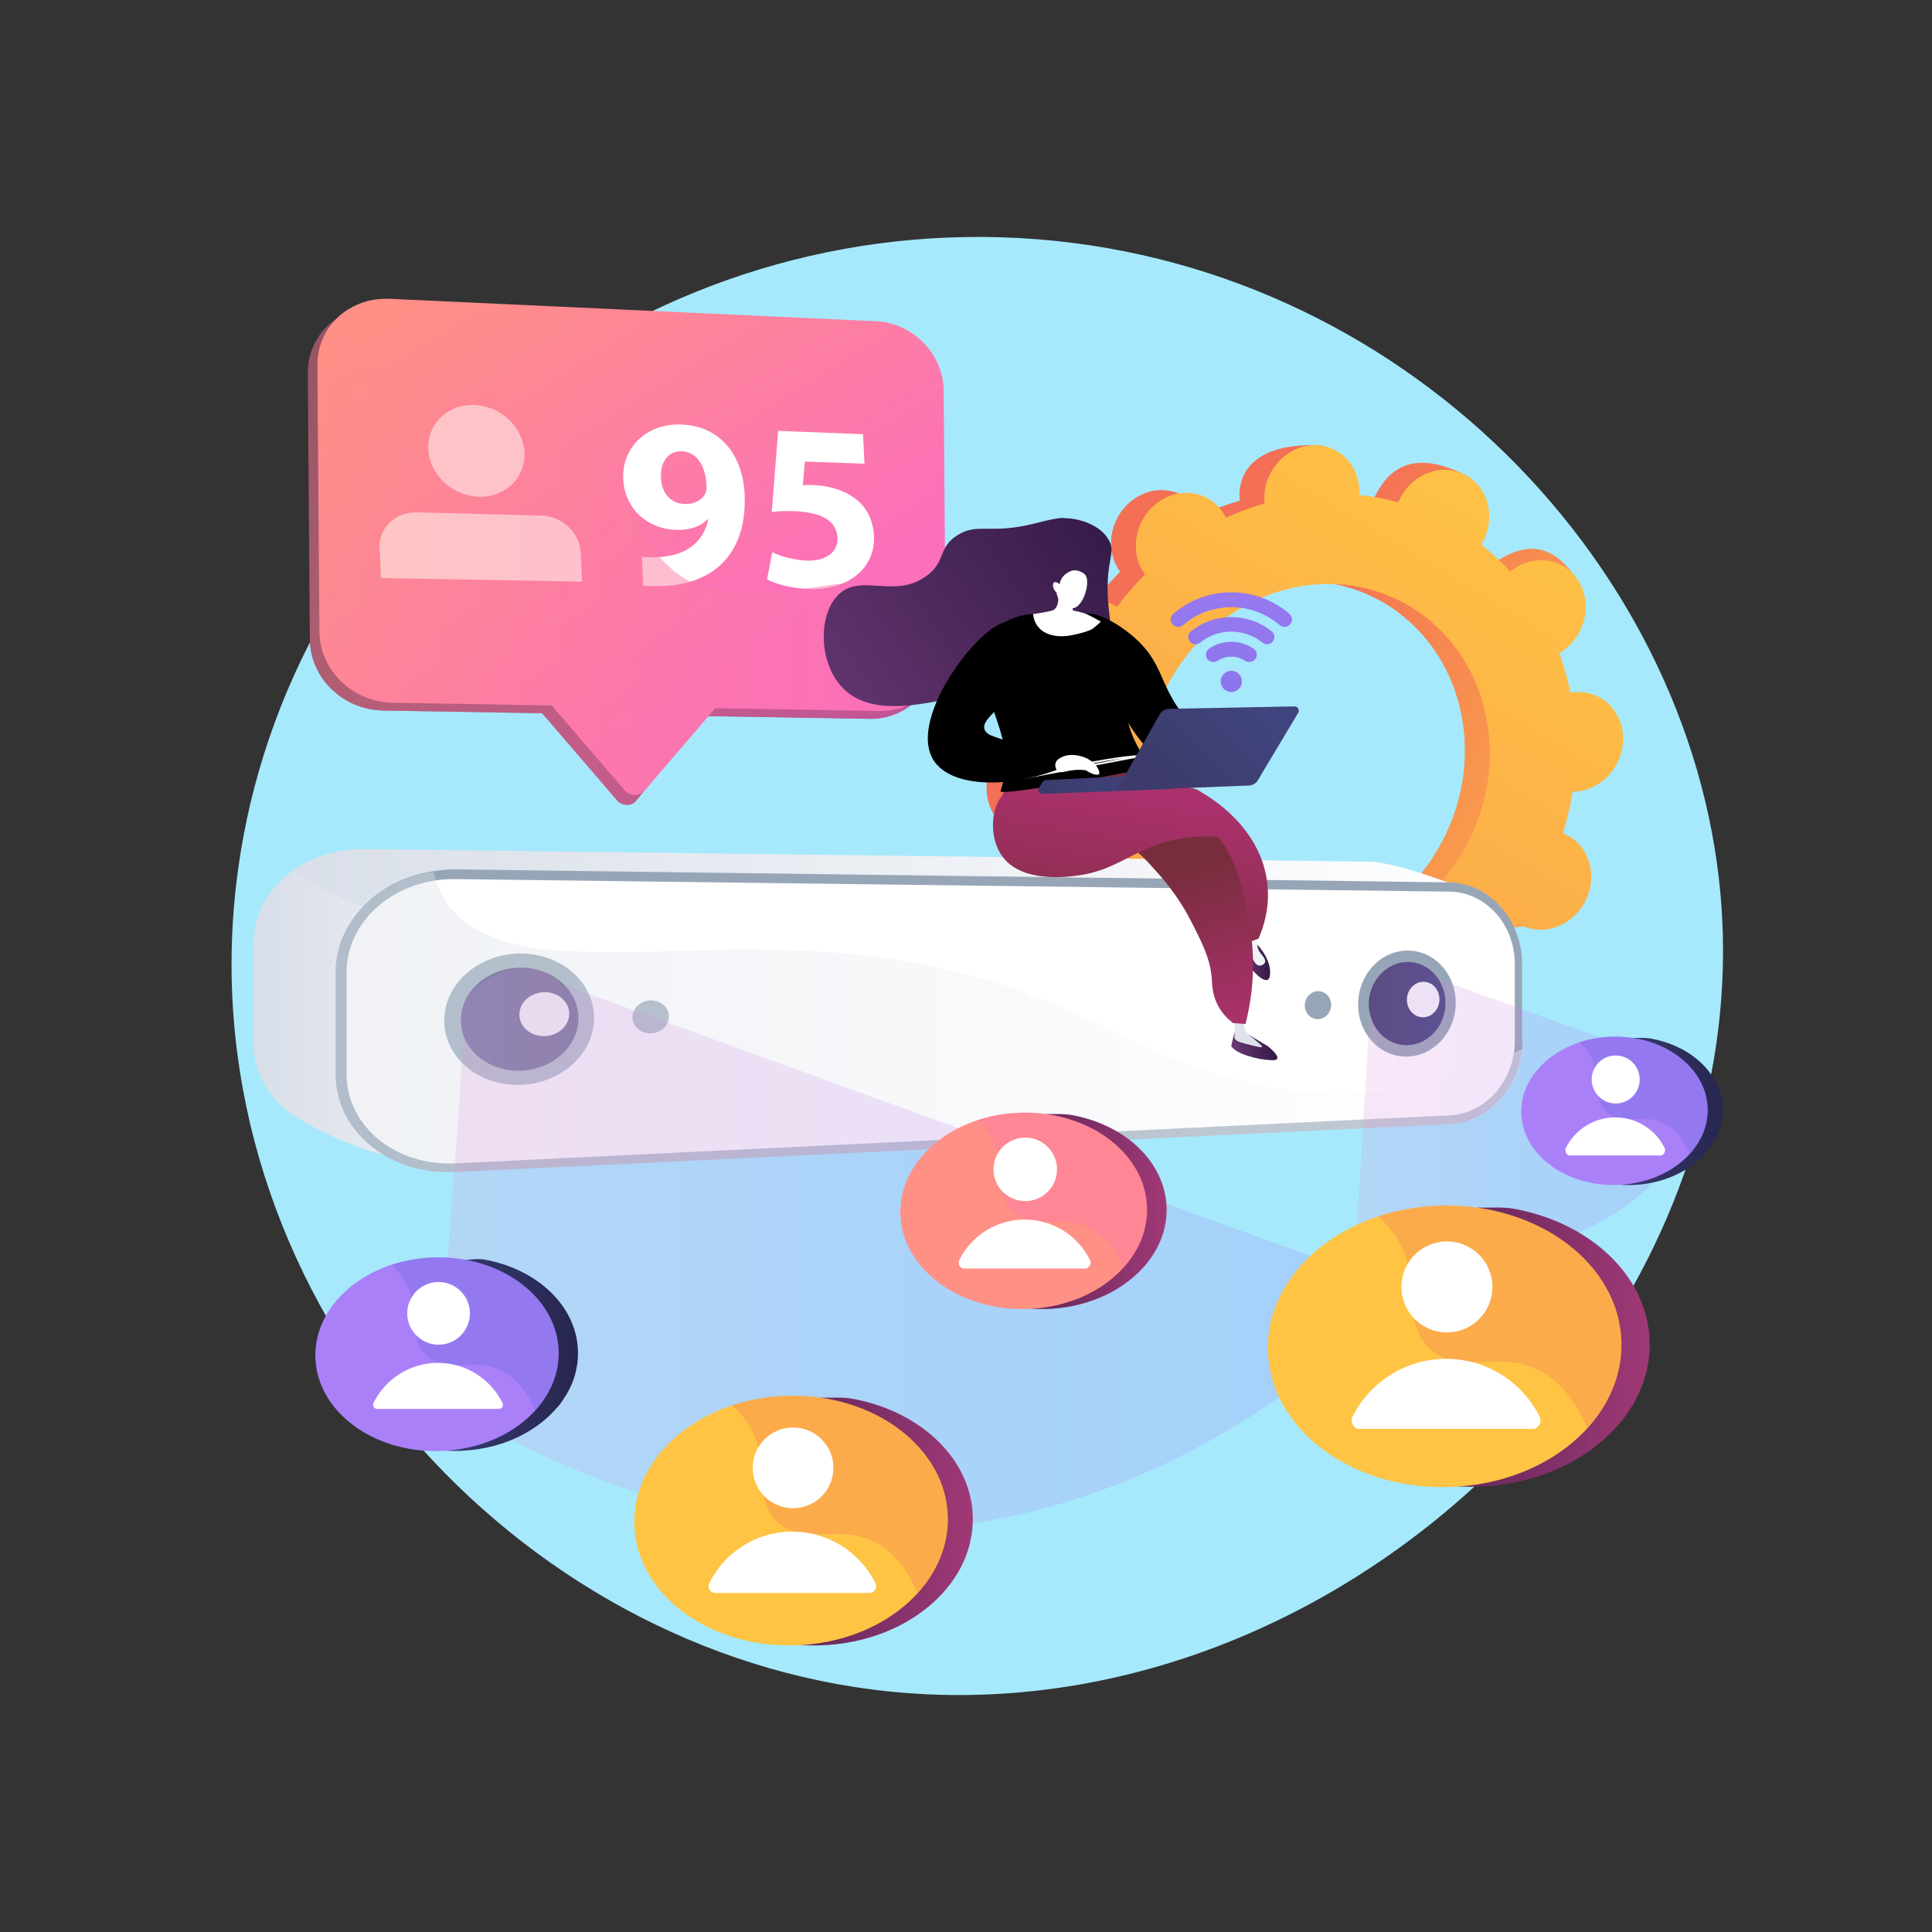 <?xml version="1.0" encoding="utf-8"?>
<!-- Generator: Adobe Illustrator 25.2.1, SVG Export Plug-In . SVG Version: 6.00 Build 0)  -->
<svg version="1.1" id="Camada_1" xmlns="http://www.w3.org/2000/svg" xmlns:xlink="http://www.w3.org/1999/xlink" x="0px" y="0px"
	 viewBox="0 0 3710 3710" style="enable-background:new 0 0 3710 3710;" xml:space="preserve">
<rect x="0" y="0" width="3710" height="3710" fill="#333333" stroke="none"/>
<style type="text/css">
	.st0{fill:#A6E9FC;}
	.st1{fill:url(#SVGID_1_);}
	.st2{fill:url(#SVGID_2_);}
	.st3{fill:url(#SVGID_3_);}
	.st4{fill:url(#SVGID_4_);}
	.st5{opacity:0.5;fill:url(#SVGID_5_);enable-background:new    ;}
	.st6{fill:#97A6B7;}
	.st7{fill:#FFFFFF;}
	.st8{fill:url(#SVGID_6_);}
	.st9{fill:#F4F7FA;}
	.st10{fill:url(#SVGID_7_);}
	.st11{opacity:0.4;fill:url(#SVGID_8_);enable-background:new    ;}
	.st12{opacity:0.2;fill:url(#SVGID_9_);enable-background:new    ;}
	.st13{fill:url(#SVGID_10_);}
	.st14{fill:url(#SVGID_11_);}
	.st15{opacity:0.3;}
	.st16{fill:url(#SVGID_12_);}
	.st17{fill:url(#SVGID_13_);}
	.st18{fill:url(#SVGID_14_);}
	.st19{fill:url(#SVGID_15_);}
	.st20{opacity:0.2;fill:url(#SVGID_16_);enable-background:new    ;}
	.st21{fill:url(#SVGID_17_);}
	.st22{fill:url(#SVGID_18_);}
	.st23{fill:url(#SVGID_19_);}
	.st24{fill:url(#SVGID_20_);}
	.st25{fill:url(#SVGID_21_);}
	.st26{fill:url(#SVGID_22_);}
	.st27{fill:url(#SVGID_23_);}
	.st28{fill:url(#SVGID_24_);}
	.st29{fill:url(#SVGID_25_);}
	.st30{fill:url(#SVGID_26_);}
	.st31{fill:url(#SVGID_27_);}
	.st32{opacity:0.5;fill:url(#SVGID_28_);enable-background:new    ;}
	.st33{fill:url(#SVGID_29_);}
	.st34{fill:url(#SVGID_30_);}
	.st35{fill:url(#SVGID_31_);}
	.st36{fill:url(#SVGID_32_);}
	.st37{fill:url(#SVGID_33_);}
	.st38{fill:url(#SVGID_34_);}
	.st39{fill:url(#SVGID_35_);}
	.st40{opacity:0.3;fill:url(#SVGID_36_);enable-background:new    ;}
	.st41{fill:url(#SVGID_37_);}
	.st42{fill:url(#SVGID_38_);}
	.st43{fill:url(#SVGID_39_);}
	.st44{opacity:0.3;fill:url(#SVGID_40_);enable-background:new    ;}
	.st45{fill:url(#SVGID_41_);}
	.st46{fill:url(#SVGID_42_);}
	.st47{fill:url(#SVGID_43_);}
	.st48{fill:url(#SVGID_44_);}
</style>
<g id="Illustration">
	<g>
		<path class="st0" d="M1921.2,455.6C1188.1,433.9,553,968.8,457,1670.8c-104.9,767.5,472.5,1458,1183,1568.6
			c883.7,137.6,1740.8-658.3,1663.9-1521.7C3245.9,1067.3,2666.5,477.8,1921.2,455.6z"/>
		<g>
			
				<linearGradient id="SVGID_1_" gradientUnits="userSpaceOnUse" x1="3284.467" y1="1773.907" x2="2321.216" y2="2355.111" gradientTransform="matrix(1 0 0 -1 0 3710)">
				<stop  offset="0" style="stop-color:#FFC444"/>
				<stop  offset="0.996" style="stop-color:#F36F56"/>
			</linearGradient>
			<path class="st1" d="M2872.9,1770.9c44.2,22.4,99.7,1.8,123.9-46c24.3-47.8,8.2-104.8-36-127.2c-2.3-1.2-4.6-2.1-7-3.1
				c8.2-26.5,14.4-53.1,18.5-79.8c2.5,0,5.1,0,7.7-0.3c50.4-4.5,90.4-50.8,89.3-103.4c-1.1-52.6-42.8-91.7-93.2-87.2
				c-2.6,0.2-5.2,0.7-7.8,1.1c-5.3-26.1-12.5-51.6-21.6-76.2c2.3-1.4,4.6-2.8,6.9-4.3c43.1-30.2,56.9-89.8,30.8-133.2
				c-26.1-43.3-82.2-54-125.3-23.8c-2.2,1.5-4.3,3.2-6.3,4.9c-17-18.8-35.7-36.3-55.9-52.2c1.4-2.3,2.8-4.7,4.1-7.2
				c24.3-47.8,56-100.1,11.5-121.8c-103-50.3-147.2-7.2-171.5,40.6c-1.3,2.5-2.3,5-3.4,7.5c-24.8-6.9-49.9-11.7-75.1-14.3
				c0.2-2.7,0.3-5.3,0.2-8c-1.1-52.6,14.6-81.1-36-82.1c-110.3-2.1-147.5,45.7-146.5,98.4c0.1,2.8,0.3,5.4,0.6,8.1
				c-25.3,7.2-50.1,16.4-74.3,27.6c-1.1-2.3-2.3-4.7-3.7-6.9c-26.1-43.3-82.2-54-125.3-23.8s-56.9,89.8-30.8,133.2
				c1.3,2.2,2.8,4.3,4.3,6.3c-19.1,19.1-37,39.8-53.5,62.1c-2.1-1.3-4.3-2.7-6.6-3.8c-44.2-22.4-99.7-1.8-123.9,46
				c-24.3,47.8-8.2,104.8,36,127.2c2.3,1.2,4.6,2.1,7,3.1c-8.2,26.5-14.4,53.1-18.5,79.8c-2.5,0-5.1,0-7.7,0.3
				c-50.4,4.5-90.4,50.8-89.3,103.4s42.8,91.7,93.2,87.2c2.6-0.2,5.2-0.6,7.8-1.1c5.3,26.1,12.5,51.6,21.6,76.2
				c-2.3,1.4-4.6,2.8-6.9,4.3c-43.1,30.2-56.9,89.8-30.8,133.2c26.1,43.3,112.6,63.5,155.7,33.3c2.2-1.5-26-12.7-24-14.4
				c17,18.8,35.7,36.3,55.9,52.2c-1.4,2.3-2.8,4.7-4.1,7.2c-24.3,47.8-8.2,104.8,36,127.2c44.2,22.4,99.7,1.8,123.9-46
				c1.3-2.5,2.3-5,3.4-7.5c24.8,6.9,49.9,11.7,75.1,14.3c-0.2,2.7-0.3,5.3-0.2,8c1.1,52.6,42.8,91.7,93.2,87.2s90.4-50.8,89.3-103.4
				c-0.1-2.8-0.3-5.4-0.6-8.1c25.3-7.2,50.1-16.4,74.3-27.6c1.1,2.3,2.3,4.7,3.7,6.9c26.1,43.3,82.2,54,125.3,23.8
				s56.9-89.8,30.8-133.2c-1.3-2.2-2.8-4.3-4.3-6.3c19.1-19.1,37-39.8,53.5-62.1C2868.4,1768.4,2870.6,1769.7,2872.9,1770.9z
				 M2322.2,1777.8c-160.4-81.4-218.9-288.2-130.7-461.9s289.7-248.4,450-167c160.4,81.4,218.9,288.2,130.7,461.9
				C2684.1,1784.5,2482.6,1859.3,2322.2,1777.8z"/>
			
				<linearGradient id="SVGID_2_" gradientUnits="userSpaceOnUse" x1="3296.584" y1="1793.988" x2="2333.333" y2="2375.191" gradientTransform="matrix(1 0 0 -1 0 3710)">
				<stop  offset="0" style="stop-color:#FFC444"/>
				<stop  offset="0.996" style="stop-color:#F36F56"/>
			</linearGradient>
			<path class="st2" d="M2980.1,1514.5c50.4-4.5,90.4-50.8,89.3-103.4c-1.1-52.6-42.8-91.7-93.2-87.2c-2.6,0.2-5.2,0.7-7.8,1.1
				c-5.3-26.1-12.5-51.6-21.6-76.2c2.3-1.4,4.6-2.8,6.9-4.3c43.1-30.2,96.5-103.2,66-143.6c-57.7-76.7-117.5-43.5-160.6-13.3
				c-2.2,1.5-4.3,3.2-6.3,4.9c-17-18.8-35.7-36.3-55.9-52.2c1.4-2.3,2.8-4.7,4.1-7.2c13.2-26,14.4-54.7,5.7-79.1
				c-41.6,73.3-82.7,146.9-123.1,220.9c127.9,93.8,168.7,278.5,88.7,436c-67.8,133.5-202.5,208.4-334,199
				c-5.9,15.2-11.6,30.5-17.9,45.6c-17.1,40.9-36.4,81-55.8,121c12.2,2.3,24.4,4.1,36.7,5.4c-0.2,2.7-0.3,5.3-0.2,8
				c1.1,52.6,33,97.4,124.3,92.5c50.5-2.7,59.2-56.1,58.2-108.8c-0.1-2.7-0.3-5.4-0.6-8.1c25.3-7.2,50.1-16.4,74.3-27.6
				c1.1,2.3,2.3,4.7,3.7,6.9c26.1,43.3,116.7,61.8,159.8,31.5c43.1-30.2,22.4-97.6-3.7-140.9c-1.3-2.2-2.8-4.3-4.3-6.3
				c19.1-19.1,37-39.8,53.5-62.1c2.1,1.3,4.3,2.7,6.6,3.8c44.2,22.4,99.7,1.8,123.9-46c24.3-47.8,8.2-104.8-36-127.2
				c-2.3-1.2-4.6-2.1-7-3.1c8.2-26.5,14.4-53.1,18.5-79.8C2974.9,1514.8,2977.5,1514.7,2980.1,1514.5z"/>
			
				<linearGradient id="SVGID_3_" gradientUnits="userSpaceOnUse" x1="2901.178" y1="2864.045" x2="1285.259" y2="156.292" gradientTransform="matrix(1 0 0 -1 0 3710)">
				<stop  offset="0" style="stop-color:#FFC444"/>
				<stop  offset="0.996" style="stop-color:#F36F56"/>
			</linearGradient>
			<path class="st3" d="M2920.4,1776.3c44.2,22.4,99.7,1.8,123.9-46c24.3-47.8,8.2-104.8-36-127.2c-2.3-1.2-4.6-2.1-7-3.1
				c8.2-26.5,14.4-53.1,18.5-79.8c2.5,0,5.1,0,7.7-0.3c50.4-4.5,90.4-50.8,89.3-103.4c-1.1-52.6-42.8-91.7-93.2-87.2
				c-2.6,0.2-5.2,0.7-7.8,1.1c-5.3-26.1-12.5-51.6-21.6-76.2c2.3-1.4,4.6-2.8,6.9-4.3c43.1-30.2,56.9-89.8,30.8-133.2
				c-26.1-43.3-82.2-54-125.3-23.8c-2.2,1.5-4.3,3.2-6.3,4.9c-17-18.8-35.7-36.3-55.9-52.2c1.4-2.3,2.8-4.7,4.1-7.2
				c24.3-47.8,8.2-104.8-36-127.2s-99.7-1.8-123.9,46c-1.3,2.5-2.3,5-3.4,7.5c-24.8-6.9-49.9-11.7-75.1-14.3c0.2-2.7,0.3-5.3,0.2-8
				c-1.1-52.6-42.8-91.7-93.2-87.2s-90.4,50.8-89.3,103.4c0.1,2.8,0.3,5.4,0.6,8.1c-25.3,7.2-50.1,16.4-74.3,27.6
				c-1.1-2.3-2.3-4.7-3.7-6.9c-26.1-43.3-82.2-54-125.3-23.8s-56.9,89.8-30.8,133.2c1.3,2.2,2.8,4.3,4.3,6.3
				c-19.1,19.1-37,39.8-53.5,62.1c-2.1-1.3-4.3-2.7-6.6-3.8c-44.2-22.4-99.7-1.8-123.9,46c-24.3,47.8-8.2,104.8,36,127.2
				c2.3,1.2,4.6,2.1,7,3.1c-8.2,26.5-14.4,53.1-18.5,79.8c-2.5,0-5.1,0-7.7,0.3c-50.4,4.5-90.4,50.8-89.3,103.4s42.8,91.7,93.2,87.2
				c2.6-0.2,5.2-0.6,7.8-1.1c5.3,26.1,12.5,51.6,21.6,76.2c-2.3,1.4-4.6,2.8-6.9,4.3c-43.1,30.2-56.9,89.8-30.8,133.2
				c26.1,43.3,82.2,54,125.3,23.8c2.2-1.5,4.3-3.2,6.3-4.9c17,18.8,35.7,36.3,55.9,52.2c-1.4,2.3-2.8,4.7-4.1,7.2
				c-24.3,47.8-8.2,104.8,36,127.2c44.2,22.4,99.7,1.8,123.9-46c1.3-2.5,2.3-5,3.4-7.5c24.8,6.9,49.9,11.7,75.1,14.3
				c-0.2,2.7-0.3,5.3-0.2,8c1.1,52.6,42.8,91.7,93.2,87.2s90.4-50.8,89.3-103.4c-0.1-2.8-0.3-5.4-0.6-8.1
				c25.3-7.2,50.1-16.4,74.3-27.6c1.1,2.3,2.3,4.7,3.7,6.9c26.1,43.3,82.2,54,125.3,23.8s56.9-89.8,30.8-133.2
				c-1.3-2.2-2.8-4.3-4.3-6.3c19.1-19.1,37-39.8,53.5-62.1C2915.9,1773.8,2918.1,1775.1,2920.4,1776.3z M2369.8,1783.2
				c-160.4-81.4-218.9-288.2-130.7-461.9s289.7-248.4,450-167c160.4,81.4,218.9,288.2,130.7,461.9S2530.1,1864.7,2369.8,1783.2z"/>
		</g>
		<g>
			
				<linearGradient id="SVGID_4_" gradientUnits="userSpaceOnUse" x1="487" y1="1776.559" x2="2882.5" y2="1776.559" gradientTransform="matrix(1 0 0 -1 0 3710)">
				<stop  offset="0" style="stop-color:#D8DEE8"/>
				<stop  offset="1" style="stop-color:#FFFFFF"/>
			</linearGradient>
			<path class="st4" d="M2744.3,1735.6c7.4,17.7,14.1,37.3,14.1,57.9v147.2c0,75.8-58.2,140-128.4,143.3l-1753.3,84l-62.4,4
				c18.9,20.4,38.5,46.9,60.3,64.4h-3.8c-165.8,0-304.5-93-304.5-93c-48.1-31-79.3-81.6-79.3-138.7v-195c0-56,30-105.7,76.5-138.5
				c36.9-26,84.4-41.3,135.7-40.7l1928.3,24.1c4.2,0.1,9.5,0.3,12.9,0.8l0,0h-0.2c3.9,0,47.9,6.3,114,30
				c69.2,24.8,92,27.8,128.3,55.4C2811.5,1735.4,2769.8,1734.7,2744.3,1735.6z"/>
			
				<linearGradient id="SVGID_5_" gradientUnits="userSpaceOnUse" x1="487.1" y1="1756.2" x2="875.2" y2="1756.2" gradientTransform="matrix(1 0 0 -1 0 3710)">
				<stop  offset="0" style="stop-color:#D8DEE8"/>
				<stop  offset="1" style="stop-color:#FFFFFF"/>
			</linearGradient>
			<path class="st5" d="M813.6,2172c18.9,20.4,39.2,46.9,61.1,64.4h-3.8c-165.8,0-304.5-93-304.5-93c-48.1-31-79.3-81.6-79.3-138.7
				v-195c0-56,30-105.7,76.5-138.5c27.9,25.3,106.1,78.1,289.5,103.4c-26.2,52.2-1.4,248.5,22.1,393.9L813.6,2172z"/>
			<g>
				<path class="st6" d="M2922.9,1851.1v147.2c0,5.1,0.8,10.3,0.4,15.3c-7.1,77.8-66.7,141.4-139.6,144.9l-1909.9,92.1
					c-4.2,0.2-9.2,0.2-13.3,0.2c-120.7,0-216-82.7-216-188.6v-195c0-97.1,82-178.9,187.9-194.3c12-1.8,25.2-3.5,37.8-3.5h3.3
					l1908.9,25C2860.4,1695.5,2922.9,1766.2,2922.9,1851.1z"/>
				<path class="st7" d="M2908.9,1851.1c0-75.8-55.8-138-125.3-138.9l-1909.1-24.1c-114.9-1.5-209,78.7-209,179.2v195
					c0,100.4,93.9,177.2,208.8,171.7l1910-92.3c69.5-3.4,124.6-67.5,124.6-143.3V1851.1z"/>
				<g>
					<g>
						<path class="st6" d="M1284.5,1952.1c0,17.4-15.6,31.8-34.9,32.2c-19.4,0.4-35.1-13.4-35.1-31c0-17.5,15.8-31.9,35.1-32.2
							C1269,1920.9,1284.5,1934.8,1284.5,1952.1z"/>
						<g>
							<g>
								<path class="st6" d="M1140.8,1954.7c0,68.5-62.8,126.1-141.5,128.6c-80.1,2.6-146.2-52.7-146.2-123.5s66-128.4,146.2-128.7
									C1078,1830.8,1140.8,1886.2,1140.8,1954.7z"/>
								
									<linearGradient id="SVGID_6_" gradientUnits="userSpaceOnUse" x1="885" y1="1752.824" x2="1110.7" y2="1752.824" gradientTransform="matrix(1 0 0 -1 0 3710)">
									<stop  offset="0" style="stop-color:#40447E"/>
									<stop  offset="0.996" style="stop-color:#3C3B6B"/>
								</linearGradient>
								<path class="st8" d="M1110.7,1955.2c0,54-49.5,99.1-111.4,100.9c-62.8,1.8-114.3-41.6-114.3-96.9s51.5-100.6,114.3-101
									C1061.2,1857.8,1110.7,1901.3,1110.7,1955.2z"/>
							</g>
							<path class="st9" d="M1093.1,1946.7c0,23.2-21.2,42.4-47.6,43c-26.5,0.6-48.1-18-48.1-41.4s21.6-42.7,48.1-43
								C1071.9,1905,1093.1,1923.5,1093.1,1946.7z"/>
						</g>
					</g>
					<g>
						<path class="st6" d="M2505.6,1930.6c0,14.9,11.4,26.7,25.4,26.4c14-0.3,25.2-12.5,25.2-27.3s-11.3-26.6-25.2-26.4
							C2517,1903.5,2505.6,1915.7,2505.6,1930.6z"/>
						<g>
							<g>
								<path class="st6" d="M2608,1928.8c0,57,42.8,101.8,94.9,100.1c51.4-1.6,92.5-47.9,92.5-103.4s-41.1-100.3-92.5-100.1
									C2650.8,1825.5,2608,1871.8,2608,1928.8z"/>
								
									<linearGradient id="SVGID_7_" gradientUnits="userSpaceOnUse" x1="250.891" y1="1782.838" x2="397.891" y2="1782.838" gradientTransform="matrix(-1 0 0 -1 3026.591 3710)">
									<stop  offset="0" style="stop-color:#40447E"/>
									<stop  offset="0.996" style="stop-color:#3C3B6B"/>
								</linearGradient>
								<path class="st10" d="M2628.7,1928.4c0,44.6,33.4,79.7,74.3,78.6c40.4-1.2,72.7-37.5,72.7-81.1s-32.4-78.8-72.7-78.6
									C2662.1,1847.5,2628.7,1883.8,2628.7,1928.4z"/>
							</g>
							<path class="st9" d="M2701.7,1919.9c0,18.9,14.1,33.9,31.4,33.6c17.2-0.4,31.1-15.9,31.1-34.6s-13.9-33.8-31.1-33.6
								C2715.8,1885.5,2701.7,1901,2701.7,1919.9z"/>
						</g>
					</g>
				</g>
			</g>
			
				<linearGradient id="SVGID_8_" gradientUnits="userSpaceOnUse" x1="644.6" y1="1747.6" x2="2924.4" y2="1747.6" gradientTransform="matrix(1 0 0 -1 0 3710)">
				<stop  offset="0" style="stop-color:#D8DEE8"/>
				<stop  offset="1" style="stop-color:#FFFFFF"/>
			</linearGradient>
			<path class="st11" d="M2924.4,2013.7c-7.1,77.8-67.2,141.4-140.2,144.9l-1910.1,92.1c-4.2,0.2-9.3,0.2-13.4,0.2
				c-120.7,0-216.1-82.7-216.1-188.6v-195c0-97.1,82-178,187.9-193.4c1,5.4,2.8,10.9,4.5,16.5c17.6,58.8,74.2,124.6,235.9,135
				c301.3,19.3,629.9-70.3,1073.4,159c364.6,188.5,614.8,104.3,760,37.8C2912.5,2019.3,2918.6,2016.5,2924.4,2013.7z"/>
		</g>
		
			<linearGradient id="SVGID_9_" gradientUnits="userSpaceOnUse" x1="837.7" y1="1310.2" x2="2691.2" y2="1310.2" gradientTransform="matrix(1 0 0 -1 0 3710)">
			<stop  offset="3.597120e-03" style="stop-color:#E38DDD"/>
			<stop  offset="1" style="stop-color:#9571F6"/>
		</linearGradient>
		<path class="st12" d="M1077,1889.3l1614.2,586c0,0-732.7,887.9-1853.5,210.6c55.3-673.2,51.1-697.5,51.1-697.5
			s-27.3-71,56.9-113.6C1029.7,1832.2,1077,1889.3,1077,1889.3z"/>
		<g>
			<g>
				<g>
					
						<linearGradient id="SVGID_10_" gradientUnits="userSpaceOnUse" x1="1265.946" y1="788.659" x2="1868.026" y2="788.659" gradientTransform="matrix(1 0 0 -1 0 3710)">
						<stop  offset="0" style="stop-color:#311944"/>
						<stop  offset="1" style="stop-color:#A03976"/>
					</linearGradient>
					<path class="st13" d="M1817.6,3050.7c1.2-1.5,2.4-3,3.6-4.5c0.9-1.1,1.8-2.3,2.7-3.4c1.2-1.5,2.3-3.1,3.5-4.7
						c0.8-1.1,1.7-2.3,2.5-3.4c0.2-0.3,0.5-0.7,0.7-1c0.3-0.5,0.6-1,1-1.5c2.4-3.5,4.7-7.1,6.9-10.8c0.4-0.7,0.8-1.3,1.2-2
						c2.4-4,4.6-8.1,6.7-12.3c0.5-0.9,0.9-1.9,1.4-2.9c2.1-4.3,4-8.6,5.8-12.9c0.1-0.1,0.1-0.3,0.1-0.4c1.7-4.3,3.3-8.6,4.7-13
						c0.3-1,0.6-1.9,0.9-2.9c1.4-4.4,2.6-8.9,3.6-13.4c0.2-0.8,0.3-1.6,0.5-2.4c0.9-4.1,1.7-8.3,2.3-12.5c0.1-0.8,0.3-1.5,0.4-2.3
						c0.7-4.6,1.1-9.2,1.4-13.9c0.1-1,0.1-2.1,0.2-3.1c0.2-4.8,0.4-9.6,0.3-14.5c-0.9-37.2-12.4-72.2-32.1-103.2
						c-4.4-6.9-9.2-13.6-14.4-20c-20.7-25.9-47.6-48.3-78.9-66c-7.8-4.4-16-8.5-24.3-12.4c-25.1-11.4-52.5-20-81.5-25.3
						c-19.3-3.5-39.4-1.7-59.9-2c-5.1-0.1-10.3,3.9-15.5,3.9l0,0c-5,0-9.9-3.5-14.9-3.2c-1.6,0.1-3.3-1.6-4.9-1.5
						c-3.3,0.2-6.5-0.5-9.8-0.1c-2,0.2-3.9,0-5.8,0.2c-2.9,0.3-5.8,0.4-8.6,0.8c-2.1,0.3-4.1,0.5-6.2,0.8c-2.7,0.4-5.4,0.8-8,1.3
						c-2.1,0.4-4.2,0.8-6.3,1.2c-2.6,0.5-5.1,1-7.7,1.6c-2.1,0.5-4.2,0.9-6.3,1.5c-2.5,0.6-5,1.2-7.4,1.9c-2.1,0.5-4.2,1.1-6.2,1.7
						c-2.4,0.7-4.8,1.4-7.2,2.1c-2,0.6-4.1,1.2-6.1,1.9c-0.8,0.2-1.5,0.5-2.3,0.7c0,0,0,0,0.1,0C1341.7,2736,1263.6,2825,1266,2927
						c3.1,132.4,140.4,236.5,306.7,232.6c46-1.1,89.4-10.3,128.1-25.9c43.3-17.5,80.6-43,109-74l0,0c0.4-0.4,0.8-0.9,1.2-1.3
						c1.3-1.4,2.5-2.9,3.8-4.3C1815.7,3052.9,1816.6,3051.8,1817.6,3050.7z"/>
					<g>
						
							<linearGradient id="SVGID_11_" gradientUnits="userSpaceOnUse" x1="-25601.525" y1="-24895.119" x2="-26830.854" y2="-26299.467" gradientTransform="matrix(-1 0 0 1 5456.391 -5929.256)">
							<stop  offset="0" style="stop-color:#FFC444"/>
							<stop  offset="0.996" style="stop-color:#F36F56"/>
						</linearGradient>
						<path class="st14" d="M1218,2927c-3.1-132.4,129.2-242.8,295.4-246.7s303.6,100.2,306.7,232.6c1,43.6-12.7,84.9-37.5,120.8
							c-29.6,42.8-74.9,77.8-129.9,100c-38.7,15.6-82.1,24.9-128.1,25.9C1358.4,3163.5,1221.1,3059.3,1218,2927z"/>
						<g class="st15">
							
								<linearGradient id="SVGID_12_" gradientUnits="userSpaceOnUse" x1="-27817.258" y1="-19242.19" x2="-27529.717" y2="-18983.818" gradientTransform="matrix(-1 2.350000e-02 2.350000e-02 1 5416.399 -6609.733)">
								<stop  offset="0" style="stop-color:#FFC444"/>
								<stop  offset="0.996" style="stop-color:#F36F56"/>
							</linearGradient>
							<path class="st16" d="M1441.8,2743c38,69.9,2.8,136.9,53,181.5c51,45.3,114.8,0.6,185.4,36.8c27.3,14,58,41.3,81.6,98.4
								c37.8-41.2,59.6-92.2,58.3-146.8c-3.1-132.4-140.4-236.5-306.7-232.6c-38.1,0.9-74.4,7.4-107.7,18.4
								C1422.7,2713.4,1434,2728.6,1441.8,2743z"/>
						</g>
					</g>
				</g>
			</g>
			<g>
				<path class="st7" d="M1522.9,2896.2c42.8,0,77.5-34.7,77.5-77.5s-34.7-77.5-77.5-77.5s-77.5,34.7-77.5,77.5
					S1480.1,2896.2,1522.9,2896.2z"/>
				<path class="st7" d="M1681.1,3040.2c-29.2-58.7-89.7-99-159.6-99s-130.5,40.3-159.6,99c-1.9,3.8-1.7,8.8,0.6,12.4
					c2.2,3.6,6.2,6.3,10.4,6.3h297.3c4.2,0,8.2-2.7,10.4-6.3C1682.7,3049,1683,3044,1681.1,3040.2z"/>
			</g>
		</g>
		<g>
			<g>
				<g>
					
						<linearGradient id="SVGID_13_" gradientUnits="userSpaceOnUse" x1="1766.557" y1="1383.706" x2="2240.24" y2="1383.706" gradientTransform="matrix(1 0 0 -1 0 3710)">
						<stop  offset="0" style="stop-color:#311944"/>
						<stop  offset="1" style="stop-color:#A03976"/>
					</linearGradient>
					<path class="st17" d="M2200.6,2428c1-1.2,1.9-2.3,2.8-3.5c0.7-0.9,1.4-1.8,2.1-2.7c0.9-1.2,1.8-2.4,2.7-3.7
						c0.7-0.9,1.3-1.8,2-2.7c0.2-0.3,0.4-0.5,0.6-0.8c0.3-0.4,0.5-0.8,0.8-1.2c1.9-2.8,3.7-5.6,5.4-8.5c0.3-0.5,0.7-1,1-1.6
						c1.9-3.2,3.6-6.4,5.2-9.7c0.4-0.7,0.7-1.5,1.1-2.2c1.6-3.4,3.2-6.7,4.6-10.2c0-0.1,0.1-0.2,0.1-0.3c1.4-3.4,2.6-6.8,3.7-10.2
						c0.2-0.8,0.5-1.5,0.7-2.3c1.1-3.5,2-7,2.9-10.5c0.1-0.6,0.3-1.2,0.4-1.9c0.7-3.3,1.3-6.5,1.8-9.8c0.1-0.6,0.2-1.2,0.3-1.8
						c0.5-3.6,0.9-7.3,1.1-10.9c0.1-0.8,0.1-1.6,0.1-2.4c0.2-3.8,0.3-7.6,0.2-11.4c-0.7-29.3-9.7-56.8-25.3-81.2
						c-3.5-5.4-7.2-10.7-11.3-15.8c-16.3-20.4-37.4-38-62.1-51.9c-6.2-3.5-12.5-6.7-19.1-9.7c-19.7-9-41.3-15.7-64.1-19.9
						c-15.2-2.7-31-1.7-47.1-1.9c-4-0.1-8.1,2.7-12.2,2.7l0,0c-3.9,0-7.8-2.4-11.7-2.1c-1.3,0.1-2.6-1.1-3.8-1
						c-2.6,0.2-5.1-0.3-7.7,0c-1.5,0.2-3,0-4.6,0.2c-2.3,0.3-4.5,0.4-6.8,0.7c-1.6,0.2-3.2,0.4-4.9,0.7c-2.1,0.3-4.2,0.6-6.3,1
						c-1.7,0.3-3.3,0.6-4.9,0.9c-2,0.4-4,0.8-6,1.2c-1.7,0.4-3.3,0.7-5,1.1c-2,0.5-3.9,1-5.8,1.5c-1.6,0.4-3.3,0.9-4.9,1.3
						c-1.9,0.5-3.8,1.1-5.7,1.7c-1.6,0.5-3.2,1-4.8,1.5c-0.6,0.2-1.2,0.4-1.8,0.6l0,0c-88.2,29.3-149.6,99.2-147.7,179.5
						c2.4,104.1,110.4,186,241.2,182.9c36.2-0.8,70.3-8.1,100.8-20.4c34.1-13.8,63.4-33.8,85.7-58.2l0,0c0.3-0.3,0.6-0.7,0.9-1
						c1-1.1,2-2.3,3-3.4C2199.1,2429.7,2199.9,2428.9,2200.6,2428z"/>
					<g>
						
							<linearGradient id="SVGID_14_" gradientUnits="userSpaceOnUse" x1="-19743.428" y1="-18287.486" x2="-20710.365" y2="-19392.088" gradientTransform="matrix(-1 0 0 1 5456.391 -5929.256)">
							<stop  offset="0" style="stop-color:#FF9085"/>
							<stop  offset="1" style="stop-color:#FB6FBB"/>
						</linearGradient>
						<path class="st18" d="M1729,2330.7c-2.4-104.1,101.6-191,232.4-194c130.8-3.1,238.8,78.8,241.2,182.9
							c0.8,34.3-10,66.8-29.5,95c-23.3,33.6-58.9,61.2-102.1,78.7c-30.4,12.3-64.6,19.6-100.8,20.4
							C1839.5,2516.7,1731.5,2434.8,1729,2330.7z"/>
						<g class="st15">
							
								<linearGradient id="SVGID_15_" gradientUnits="userSpaceOnUse" x1="-21461.164" y1="-13705.175" x2="-21234.996" y2="-13501.951" gradientTransform="matrix(-1 2.350000e-02 2.350000e-02 1 5416.399 -6609.733)">
								<stop  offset="0" style="stop-color:#FF9085"/>
								<stop  offset="1" style="stop-color:#FB6FBB"/>
							</linearGradient>
							<path class="st19" d="M1905,2186c29.9,55,2.2,107.7,41.7,142.8c40.1,35.6,90.3,0.5,145.9,28.9c21.5,11,45.6,32.5,64.2,77.4
								c29.7-32.4,46.9-72.5,45.9-115.5c-2.4-104.1-110.4-186-241.2-182.9c-30,0.7-58.5,5.8-84.7,14.5
								C1890,2162.7,1898.9,2174.7,1905,2186z"/>
						</g>
					</g>
				</g>
			</g>
			<g>
				<path class="st7" d="M1968.8,2306.5c33.7,0,61-27.3,61-61s-27.3-61-61-61s-61,27.3-61,61
					C1907.9,2279.2,1935.2,2306.5,1968.8,2306.5z"/>
				<path class="st7" d="M2093.2,2419.7c-22.9-46.1-70.5-77.8-125.6-77.8c-55,0-102.6,31.7-125.6,77.8c-1.5,3-1.3,7.7,0.4,10.5
					c1.8,2.8,4.9,5.7,8.2,5.7h233.8c3.3,0,6.4-2.9,8.2-5.7C2094.5,2427.4,2094.7,2422.7,2093.2,2419.7z"/>
			</g>
		</g>
		
			<linearGradient id="SVGID_16_" gradientUnits="userSpaceOnUse" x1="2601.3" y1="1571.264" x2="3258.3" y2="1571.264" gradientTransform="matrix(1 0 0 -1 0 3710)">
			<stop  offset="3.597120e-03" style="stop-color:#E38DDD"/>
			<stop  offset="1" style="stop-color:#9571F6"/>
		</linearGradient>
		<path class="st20" d="M2630.5,1945.8l-29.2,481.6c0,0,542.5,53,657-293.4c-125.7-109.1-144.5-127-144.5-127l-351.3-126.6
			c0,0-20.9-46.5-81.4-29.5C2620.5,1868,2630.5,1945.8,2630.5,1945.8z"/>
		<g>
			<g>
				<g>
					
						<linearGradient id="SVGID_17_" gradientUnits="userSpaceOnUse" x1="2949.8" y1="1575.926" x2="3307.531" y2="1575.926" gradientTransform="matrix(1 0 0 -1 0 3710)">
						<stop  offset="0" style="stop-color:#444B8C"/>
						<stop  offset="0.996" style="stop-color:#26264F"/>
					</linearGradient>
					<path class="st21" d="M3277.7,2210.8c0.7-0.9,1.4-1.8,2.2-2.7c0.5-0.7,1.1-1.3,1.6-2c0.7-0.9,1.4-1.8,2.1-2.8
						c0.5-0.7,1-1.4,1.5-2c0.1-0.2,0.3-0.4,0.4-0.6c0.2-0.3,0.4-0.6,0.6-0.9c1.4-2.1,2.8-4.2,4.1-6.4c0.2-0.4,0.5-0.8,0.7-1.2
						c1.4-2.4,2.7-4.8,4-7.3c0.3-0.6,0.6-1.1,0.8-1.7c1.2-2.5,2.4-5.1,3.5-7.7c0-0.1,0.1-0.2,0.1-0.2c1-2.5,1.9-5.1,2.8-7.7
						c0.2-0.6,0.4-1.2,0.6-1.7c0.8-2.6,1.5-5.3,2.2-7.9c0.1-0.5,0.2-0.9,0.3-1.4c0.5-2.5,1-4.9,1.4-7.4c0.1-0.5,0.2-0.9,0.2-1.4
						c0.4-2.7,0.7-5.5,0.8-8.3c0-0.6,0.1-1.2,0.1-1.8c0.1-2.9,0.2-5.7,0.2-8.6c-0.5-22.1-7.3-42.9-19.1-61.3
						c-2.6-4.1-5.5-8.1-8.5-11.9c-12.3-15.4-28.3-28.7-46.9-39.2c-4.7-2.6-9.5-5.1-14.5-7.3c-14.9-6.8-31.2-11.9-48.4-15
						c-11.5-2.1-23.4-1.1-35.6-1.3c-3.1-0.1-6.1,2.2-9.2,2.2l0,0c-3,0-5.9-2-8.8-1.8c-1,0.1-1.9-0.9-2.9-0.9
						c-1.9,0.1-3.9-0.2-5.8-0.1c-1.2,0.1-2.3,0-3.5,0.1c-1.7,0.2-3.4,0.3-5.1,0.5c-1.2,0.2-2.5,0.3-3.7,0.5
						c-1.6,0.3-3.2,0.5-4.8,0.8c-1.3,0.2-2.5,0.5-3.7,0.7c-1.5,0.3-3.1,0.6-4.6,0.9c-1.3,0.3-2.5,0.6-3.7,0.9
						c-1.5,0.4-2.9,0.7-4.4,1.1c-1.2,0.3-2.5,0.7-3.7,1c-1.4,0.4-2.9,0.8-4.3,1.3c-1.2,0.4-2.4,0.7-3.6,1.1
						c-0.4,0.1-0.9,0.3-1.3,0.4l0,0c-66.6,22.1-113,75-111.6,135.6c1.8,78.7,83.4,140.6,182.3,138.2c27.4-0.6,53.2-6.1,76.1-15.4
						c25.8-10.4,47.9-25.6,64.8-44l0,0c0.2-0.3,0.5-0.5,0.7-0.8c0.8-0.8,1.5-1.7,2.3-2.6C3276.6,2212.1,3277.1,2211.4,3277.7,2210.8
						z"/>
					<g>
						
							<linearGradient id="SVGID_18_" gradientUnits="userSpaceOnUse" x1="-15200.99" y1="-11994.419" x2="-15931.67" y2="-12829.127" gradientTransform="matrix(-1 0 0 1 5456.391 -5929.256)">
							<stop  offset="0" style="stop-color:#AA80F9"/>
							<stop  offset="0.996" style="stop-color:#6165D7"/>
						</linearGradient>
						<path class="st22" d="M2921.3,2137.3c-1.8-78.7,76.8-144.3,175.6-146.6c98.8-2.3,180.4,59.6,182.3,138.2
							c0.6,25.9-7.5,50.5-22.3,71.8c-17.6,25.4-44.5,46.3-77.2,59.4c-23,9.3-48.8,14.8-76.1,15.4
							C3004.8,2277.8,2923.2,2215.9,2921.3,2137.3z"/>
						<g class="st15">
							
								<linearGradient id="SVGID_19_" gradientUnits="userSpaceOnUse" x1="-16461.986" y1="-8359.052" x2="-16291.077" y2="-8205.483" gradientTransform="matrix(-1 2.350000e-02 2.350000e-02 1 5416.399 -6609.733)">
								<stop  offset="0" style="stop-color:#AA80F9"/>
								<stop  offset="0.996" style="stop-color:#6165D7"/>
							</linearGradient>
							<path class="st23" d="M3054.3,2027.9c22.6,41.6,1.7,81.4,31.5,107.9c30.3,26.9,68.2,0.3,110.2,21.9
								c16.2,8.3,34.4,24.5,48.5,58.5c22.4-24.5,35.4-54.8,34.7-87.3c-1.8-78.7-83.5-140.6-182.3-138.2c-22.6,0.5-44.2,4.4-64,11
								C3043,2010.3,3049.7,2019.4,3054.3,2027.9z"/>
						</g>
					</g>
				</g>
			</g>
			<g>
				<path class="st7" d="M3102.6,2119c25.5,0,46.1-20.6,46.1-46.1s-20.6-46.1-46.1-46.1s-46.1,20.6-46.1,46.1
					S3077.1,2119,3102.6,2119z"/>
				<path class="st7" d="M3196.6,2204.5c-17.3-34.9-53.3-58.8-94.9-58.8c-41.6,0-77.5,24-94.9,58.8c-1.1,2.3-1,6.9,0.3,9
					s3.7,5.4,6.2,5.4H3190c2.5,0,4.9-3.2,6.2-5.4C3197.6,2211.4,3197.7,2206.8,3196.6,2204.5z"/>
			</g>
		</g>
		<g>
			<g>
				<g>
					
						<linearGradient id="SVGID_20_" gradientUnits="userSpaceOnUse" x1="642.761" y1="1108.414" x2="1109.939" y2="1108.414" gradientTransform="matrix(1 0 0 -1 0 3710)">
						<stop  offset="0" style="stop-color:#444B8C"/>
						<stop  offset="0.996" style="stop-color:#26264F"/>
					</linearGradient>
					<path class="st24" d="M1070.8,2702c1-1.1,1.9-2.3,2.8-3.5c0.7-0.9,1.4-1.8,2.1-2.7c0.9-1.2,1.8-2.4,2.7-3.6
						c0.6-0.9,1.3-1.8,1.9-2.7c0.2-0.3,0.4-0.5,0.6-0.8c0.3-0.4,0.5-0.8,0.7-1.2c1.9-2.8,3.7-5.5,5.4-8.4c0.3-0.5,0.6-1,1-1.6
						c1.8-3.1,3.5-6.3,5.2-9.5c0.4-0.7,0.7-1.5,1.1-2.2c1.6-3.3,3.1-6.6,4.5-10c0-0.1,0.1-0.2,0.1-0.3c1.3-3.3,2.5-6.7,3.6-10.1
						c0.2-0.8,0.5-1.5,0.7-2.3c1.1-3.4,2-6.9,2.8-10.4c0.1-0.6,0.3-1.2,0.4-1.8c0.7-3.2,1.3-6.4,1.8-9.7c0.1-0.6,0.2-1.2,0.3-1.8
						c0.5-3.6,0.9-7.2,1.1-10.8c0.1-0.8,0.1-1.6,0.1-2.4c0.2-3.7,0.3-7.5,0.2-11.3c-0.7-28.9-9.6-56-24.9-80.1
						c-3.4-5.3-7.1-10.5-11.2-15.6c-16.1-20.1-36.9-37.5-61.2-51.2c-6.1-3.4-12.4-6.6-18.9-9.6c-19.5-8.9-40.7-15.5-63.2-19.6
						c-15-2.7-30.5,1.2-46.5,0.9c-4-0.1-8,5.5-12,5.5l0,0c-3.9,0-7.7-5.1-11.5-4.9c-1.3,0.1-2.5-2.5-3.8-2.4c-2.5,0.2-5.1-1-7.6-0.7
						c-1.5,0.2-3-0.3-4.5-0.2c-2.2,0.3-4.5,0.2-6.7,0.5c-1.6,0.2-3.2,0.3-4.8,0.6c-2.1,0.3-4.2,0.6-6.2,1c-1.6,0.3-3.3,0.6-4.9,0.9
						c-2,0.4-4,0.8-6,1.2c-1.6,0.4-3.3,0.7-4.9,1.1c-1.9,0.5-3.8,0.9-5.7,1.4c-1.6,0.4-3.2,0.9-4.8,1.3c-1.9,0.5-3.7,1.1-5.6,1.6
						c-1.6,0.5-3.2,1-4.7,1.5c-0.6,0.2-1.2,0.4-1.8,0.5l0,0c-87,28.9-147.5,97.9-145.7,177.1c2.4,102.7,108.9,183.5,237.9,180.4
						c35.7-0.8,69.4-8,99.4-20.1c33.6-13.6,62.6-33.4,84.6-57.4l0,0c0.3-0.3,0.6-0.7,0.9-1c1-1.1,2-2.2,2.9-3.3
						C1069.3,2703.7,1070.1,2702.9,1070.8,2702z"/>
					<g>
						
							<linearGradient id="SVGID_21_" gradientUnits="userSpaceOnUse" x1="-18300.721" y1="-17651.06" x2="-19254.504" y2="-18740.635" gradientTransform="matrix(-1 0 0 1 5456.391 -5929.256)">
							<stop  offset="0" style="stop-color:#AA80F9"/>
							<stop  offset="0.996" style="stop-color:#6165D7"/>
						</linearGradient>
						<path class="st25" d="M605.6,2606c-2.4-102.7,100.2-188.4,229.2-191.4s235.5,77.8,237.9,180.4c0.8,33.9-9.8,65.9-29.1,93.7
							c-22.9,33.2-58.1,60.4-100.8,77.6c-30,12.1-63.7,19.3-99.4,20.1C714.6,2789.5,608,2708.7,605.6,2606z"/>
						<g class="st15">
							
								<linearGradient id="SVGID_22_" gradientUnits="userSpaceOnUse" x1="-19986.455" y1="-13149.661" x2="-19763.365" y2="-12949.202" gradientTransform="matrix(-1 2.350000e-02 2.350000e-02 1 5416.399 -6609.733)">
								<stop  offset="0" style="stop-color:#AA80F9"/>
								<stop  offset="0.996" style="stop-color:#6165D7"/>
							</linearGradient>
							<path class="st26" d="M779.2,2463.3c29.5,54.2,2.2,106.2,41.1,140.8c39.5,35.1,89.1,0.4,143.9,28.5
								c21.2,10.9,45,32,63.3,76.3c29.3-32,46.2-71.5,45.2-113.9c-2.4-102.7-108.9-183.5-237.9-180.4c-29.6,0.7-57.7,5.7-83.6,14.3
								C764.4,2440.3,773.2,2452.1,779.2,2463.3z"/>
						</g>
					</g>
				</g>
			</g>
			<g>
				<path class="st7" d="M842.2,2582.2c33.2,0,60.2-26.9,60.2-60.2c0-33.2-26.9-60.2-60.2-60.2c-33.2,0-60.2,26.9-60.2,60.2
					S809,2582.2,842.2,2582.2z"/>
				<path class="st7" d="M964.9,2693.9c-22.6-45.5-69.6-76.8-123.8-76.8c-54.3,0-101.2,31.3-123.8,76.8c-1.5,2.9-1.3,5.4,0.4,8.2
					s4.8,3.4,8.1,3.4h230.7c3.3,0,6.3-0.6,8.1-3.4C966.2,2699.2,966.3,2696.8,964.9,2693.9z"/>
			</g>
		</g>
		<g>
			<g>
				<g>
					
						<linearGradient id="SVGID_23_" gradientUnits="userSpaceOnUse" x1="2488.64" y1="1123.574" x2="3167.838" y2="1123.574" gradientTransform="matrix(1 0 0 -1 0 3710)">
						<stop  offset="0" style="stop-color:#311944"/>
						<stop  offset="1" style="stop-color:#A03976"/>
					</linearGradient>
					<path class="st27" d="M3110.8,2732.8c1.4-1.7,2.7-3.4,4.1-5.1c1-1.3,2-2.6,3-3.9c1.3-1.7,2.6-3.5,3.9-5.3
						c0.9-1.3,1.9-2.6,2.8-3.9c0.3-0.4,0.6-0.8,0.8-1.2c0.4-0.6,0.7-1.1,1.1-1.7c2.7-4,5.3-8.1,7.8-12.2c0.5-0.8,0.9-1.5,1.4-2.3
						c2.7-4.5,5.2-9.2,7.5-13.9c0.5-1.1,1.1-2.1,1.6-3.2c2.3-4.8,4.6-9.7,6.6-14.6c0.1-0.1,0.1-0.3,0.2-0.4
						c1.9-4.8,3.7-9.7,5.3-14.7c0.4-1.1,0.7-2.2,1.1-3.3c1.5-5,2.9-10,4.1-15.1c0.2-0.9,0.4-1.8,0.6-2.7c1-4.7,1.9-9.4,2.6-14.1
						c0.1-0.9,0.3-1.7,0.4-2.6c0.7-5.2,1.3-10.4,1.6-15.7c0.1-1.2,0.1-2.3,0.2-3.5c0.3-5.4,0.4-10.9,0.3-16.4
						c-1-42-13.9-81.4-36.2-116.4c-5-7.8-10.4-15.3-16.2-22.6c-23.4-29.2-53.7-54.4-89-74.4c-8.8-5-18-9.6-27.4-13.9
						c-28.3-12.9-59.2-22.6-91.9-28.5c-21.8-3.9-44.4-1.8-67.6-2.2c-5.8-0.1-11.6,4.5-17.5,4.5l0,0c-5.6,0-11.2-4-16.8-3.7
						c-1.8,0.1-3.7-1.9-5.5-1.8c-3.7,0.3-7.4-0.5-11-0.2c-2.2,0.2-4.4,0-6.6,0.2c-3.3,0.4-6.5,0.5-9.7,0.9c-2.3,0.3-4.7,0.6-7,0.9
						c-3,0.5-6.1,0.9-9.1,1.4c-2.4,0.4-4.7,0.9-7.1,1.3c-2.9,0.6-5.8,1.1-8.7,1.8c-2.4,0.5-4.8,1.1-7.1,1.6
						c-2.8,0.7-5.6,1.4-8.4,2.1c-2.4,0.6-4.7,1.2-7,1.9c-2.7,0.8-5.4,1.6-8.1,2.4c-2.3,0.7-4.6,1.4-6.9,2.1
						c-0.8,0.3-1.7,0.5-2.6,0.8c0,0,0,0,0.1,0.1c-126.4,42-214.5,142.3-211.8,257.4c3.5,149.3,158.3,266.7,345.8,262.3
						c51.9-1.2,100.9-11.6,144.5-29.2c48.9-19.7,90.9-48.5,122.9-83.4c0,0,0,0,0,0.1c0.4-0.5,0.9-1,1.3-1.5c1.5-1.6,2.9-3.2,4.3-4.9
						C3108.7,2735.4,3109.8,2734.1,3110.8,2732.8z"/>
					<g>
						
							<linearGradient id="SVGID_24_" gradientUnits="userSpaceOnUse" x1="-30629.719" y1="-29539.984" x2="-32016.07" y2="-31123.713" gradientTransform="matrix(-1 0 0 1 5456.391 -5929.256)">
							<stop  offset="0" style="stop-color:#FFC444"/>
							<stop  offset="0.996" style="stop-color:#F36F56"/>
						</linearGradient>
						<path class="st28" d="M2434.7,2593.3c-3.5-149.3,145.7-273.8,333.1-278.2s342.3,113,345.8,262.3
							c1.2,49.2-14.3,95.8-42.2,136.2c-33.3,48.2-84.5,87.8-146.5,112.8c-43.6,17.6-92.6,28-144.5,29.2
							C2593,2860,2438.2,2742.6,2434.7,2593.3z"/>
						<g class="st15">
							
								<linearGradient id="SVGID_25_" gradientUnits="userSpaceOnUse" x1="-33159.469" y1="-23210.242" x2="-32835.199" y2="-22918.869" gradientTransform="matrix(-1 2.350000e-02 2.350000e-02 1 5416.399 -6609.733)">
								<stop  offset="0" style="stop-color:#FFC444"/>
								<stop  offset="0.996" style="stop-color:#F36F56"/>
							</linearGradient>
							<path class="st29" d="M2687,2385.9c42.8,78.8,3.2,154.4,59.8,204.7c57.5,51.1,129.4,0.7,209.1,41.5
								c30.8,15.8,65.4,46.5,92,110.9c42.6-46.5,67.2-103.9,65.7-165.6c-3.5-149.3-158.3-266.7-345.8-262.3
								c-43,1-83.9,8.3-121.4,20.8C2665.5,2352.5,2678.2,2369.6,2687,2385.9z"/>
						</g>
					</g>
				</g>
			</g>
			<g>
				<path class="st7" d="M2778.5,2558.7c48.3,0,87.4-39.1,87.4-87.4c0-48.3-39.1-87.4-87.4-87.4c-48.3,0-87.4,39.1-87.4,87.4
					C2691.1,2519.5,2730.3,2558.7,2778.5,2558.7z"/>
				<path class="st7" d="M2956.9,2721c-32.9-66.2-101.1-111.6-180-111.6s-147.1,45.5-180,111.6c-2.1,4.3-1.9,10.8,0.6,14.9
					c2.5,4.1,7,8,11.7,8h335.3c4.8,0,9.2-4,11.7-8C2958.8,2731.8,2959,2725.3,2956.9,2721z"/>
			</g>
		</g>
		<g>
			<g>
				
					<linearGradient id="SVGID_26_" gradientUnits="userSpaceOnUse" x1="883.281" y1="3213.518" x2="1380.622" y2="2413.925" gradientTransform="matrix(1 0 0 -1 0 3710)">
					<stop  offset="0" style="stop-color:#311944"/>
					<stop  offset="1" style="stop-color:#893976"/>
				</linearGradient>
				<path class="st30" d="M1797.5,1254.5c0.3,35.4-13.9,67.2-37.1,90c-23.1,22.8-55.1,36.5-90.6,35.9l-309.4-5.2l-5.5-0.1
					L1237,1518.7l-17.8,21.7c-10.5,8.2-25.6,6.6-34.3-3.5l-143.8-167.3l-305.4-5.2c-76.9-1.3-140.1-62.4-140.6-136.4l-4-511.7
					c-0.3-44.2,21.7-82.3,55.9-105.2c7.1-4.7,14.7-8.8,22.8-12.2c18.2-7.5,38.5-11.3,60-10.3l934.4,43.1
					c71.2,3.3,129.1,63.3,129.7,134l3,384.3L1797.5,1254.5z"/>
				
					<linearGradient id="SVGID_27_" gradientUnits="userSpaceOnUse" x1="901.608" y1="3228.401" x2="1398.937" y2="2428.827" gradientTransform="matrix(1 0 0 -1 0 3710)">
					<stop  offset="0" style="stop-color:#FF9085"/>
					<stop  offset="1" style="stop-color:#FB6FBB"/>
				</linearGradient>
				<path class="st31" d="M1816,1239.5c0.3,44-21.7,82.5-55.6,105c-20.5,13.6-45.3,21.3-72.1,20.8l-314.9-5.3l-13,15.1l-122.6,142.8
					c-0.2,0.3-0.5,0.6-0.9,0.9c-10.1,10.7-27.4,10.4-37.1-0.9l-140.3-163.2l-305.4-5.2c-76.9-1.3-140.1-62.4-140.7-136.4l-3.9-511.7
					c-0.3-35.6,14-67.3,37.4-90.2c6.7-6.6,14.2-12.5,22.3-17.4c22.4-13.9,49.6-21.4,78.9-20l934.4,43.1
					c71.3,3.3,129.1,63.3,129.7,134l3.2,415.9L1816,1239.5z"/>
			</g>
			<g>
				<path class="st7" d="M1039.8,990.1l-239.2-6.3c-41.4-1.1-73.6,29.9-71.7,69.1l2.8,57.2l386.1,6.8l-2.7-55.7
					C1113.2,1023,1079.6,991.1,1039.8,990.1z"/>
				<path class="st7" d="M919.6,953.9c50.8,1.5,89.8-36.6,87.5-84.9c-2.3-48.3-45.1-89.2-95.9-91.3c-51.2-2.1-91,35.9-88.6,84.9
					C824.8,911.6,868.5,952.4,919.6,953.9z"/>
				<path class="st7" d="M1429.9,948.6c-3.3-70-43-130.3-121.5-133.4c-68-2.7-114.5,45.5-111.6,104.9c2.8,59,49.1,96.1,101.4,97.4
					c27.9,0.7,47.3-6.7,60.3-20.2l1.4,0.5c-4.5,22.5-16.8,41.7-36,54.7c-15.2,10.2-35.9,15.8-56.7,17.1c-1.1,0.1-2.1,0.1-3.1,0.2
					c-14.3,0.6-22.4,0.5-31.5-0.6l2.6,55.6c8.2,0.6,20.6,1.3,32.9,0.6c20.9-0.4,40.2-3.3,57.6-8.5c22.4-6.7,41.8-17.3,57.5-31.6
					C1415,1055.8,1432.8,1010.7,1429.9,948.6z M1353.8,949c-6.1,10.5-19.3,19.3-38.7,18.8c-29.4-0.8-44.7-23.6-45.9-49.6
					c-2-31.7,15-52.5,39.7-51.6c32.6,1.1,46.3,33.1,47.8,65C1357.1,940.4,1356,944.9,1353.8,949z"/>
				<path class="st7" d="M1678.3,1030.1c-1.6-34.4-16.2-59.2-39-74.8c-21.5-15.6-50.4-22.9-78.6-23.8c-7.3-0.2-12.8-0.4-19.2,0.3
					l4.2-45.4l114.3,4l-2.7-56.6l-163-6.4L1482,983.1c12.4-1.5,23.8-2.1,40.4-1.6c59.4,1.7,84.4,21,85.8,51.4
					c1.5,31.4-28.3,44.3-57.1,43.7c-27-0.6-54.5-9.4-68.2-16.1l-10,52.1c17,9,47.8,17.8,84,18.4
					C1636.3,1132.4,1680.9,1084.8,1678.3,1030.1z"/>
			</g>
			
				<linearGradient id="SVGID_28_" gradientUnits="userSpaceOnUse" x1="590.997" y1="2640.127" x2="1816.003" y2="2640.127" gradientTransform="matrix(1 0 0 -1 0 3710)">
				<stop  offset="0" style="stop-color:#FF9085"/>
				<stop  offset="1" style="stop-color:#FB6FBB"/>
			</linearGradient>
			<path class="st32" d="M1816,1239.5c0.3,44-21.7,82.5-55.6,105c-23.1,22.8-55.1,36.5-90.6,35.9l-309.4-5.2L1237.8,1518
				c-0.2,0.3-0.5,0.6-0.9,0.9l-17.8,21.7c-10.5,8.2-25.6,6.6-34.3-3.5L1041,1369.8l-305.4-5.2c-76.9-1.3-140.1-62.4-140.6-136.4
				l-4-511.7c-0.3-44.2,21.7-82.3,55.9-105.2c6.7-6.6,14.2-12.5,22.3-17.4c0.1,1.8,0.2,3.5,0.4,5.3c2.8,27.5,10.9,53.4,27.1,75.1
				c48.9,65.4,144.1,61.2,215.6,78.2c59.3,14.1,119.4,41.4,169.2,76.7c51.1,36.3,93.4,84.4,121.9,140.1
				c21.2,41.2,41.2,74.5,63.6,100.4c17.4,20.2,36.4,35.8,58.6,47.2c35.8,18.4,80,25.5,139.9,22.6c25.5-1.3,51.9-4.9,78.5-8.8
				c24.7-3.6,49.6-7.6,74.4-10.3c49.5-5.3,98.6-5.5,144.8,11.8c12.4,4.7,23.5,10.7,33.4,18c6.8,5,13.1,10.6,18.7,16.7L1816,1239.5z"
				/>
		</g>
		<g>
			<g>
				<g>
					
						<linearGradient id="SVGID_29_" gradientUnits="userSpaceOnUse" x1="697.702" y1="2731.786" x2="1354.471" y2="2285.68" gradientTransform="matrix(-1 0 0 -1 2860.285 3710)">
						<stop  offset="0" style="stop-color:#311944"/>
						<stop  offset="1" style="stop-color:#6B3976"/>
					</linearGradient>
					<path class="st33" d="M2126.5,1215.5c12.4-8,1.1-31.3,0.4-81.4c-0.8-61.3,15.5-72.8,2.4-96.8c-16-29.4-56.3-41.6-83-42.2
						c-5.9-0.1-7.3-3.3-56.6,9.4c-88.8,23-111.1-1.7-150.8,23c-38.4,23.8-21.6,49.9-58.9,77.8c-60.5,45.2-124.1-3.7-167.3,34.2
						c-40.9,35.8-41.8,127,1.2,176.8c48.8,56.4,136.7,39.5,195.6,28.3c12.4-2.4,75-15.5,140.2-63.6c36.1-26.6,60.8-55.1,76.6-76
						c3.7-4.2,9.5-9.2,17.1-10c9.1-1,16.5,4.6,20,7.1C2082,1214.8,2114.4,1223.4,2126.5,1215.5z"/>
					<path d="M2076.9,1181.9c15.9-14.5,72.6,13.4,110.1,50.4c44.1,43.5,40.7,78.8,79.3,132.8c19.1,26.9,52,63,110.1,94.7
						c-4.1,10.3-8.2,20.6-12.4,30.9c-28.1,1.7-83.3,0.7-134.9-32.9c-35.8-23.4-54.2-54.3-89.6-115.3
						C2104.2,1281.3,2057,1200,2076.9,1181.9z"/>
					
						<linearGradient id="SVGID_30_" gradientUnits="userSpaceOnUse" x1="407.29" y1="1700.764" x2="495.751" y2="1700.764" gradientTransform="matrix(-1 0 0 -1 2860.285 3710)">
						<stop  offset="0" style="stop-color:#311944"/>
						<stop  offset="1" style="stop-color:#6B3976"/>
					</linearGradient>
					<path class="st34" d="M2434.9,2009.2l-44.3-26.6h-20c0,0-6.8,25.3-6,26.6c8.9,14.6,50.3,25.7,76.2,26.6
						c4.3,0.2,10.3,0.2,11.8-2.9C2455.3,2027.5,2443.6,2016.5,2434.9,2009.2z"/>
					
						<linearGradient id="SVGID_31_" gradientUnits="userSpaceOnUse" x1="448.902" y1="1665.978" x2="580.864" y2="2061.863" gradientTransform="matrix(-1 0 0 -1 2860.285 3710)">
						<stop  offset="0" style="stop-color:#D8DEE8"/>
						<stop  offset="1" style="stop-color:#FFFFFF"/>
					</linearGradient>
					<path class="st35" d="M2389.9,1953.5c-2.8,16.5,0.8,25,4.6,29.9c2.7,3.4,5.2,4.3,21.4,18.4c5.4,4.6,8.1,7.1,7.5,8.4
						c-0.7,1.5-5.4,0.7-15.6-1.8c-22.3-5.4-33.4-8.1-36.2-13.5c-2.5-4.8-0.3-7-0.4-20.2c-0.1-8.7-1.9-15.7-3.3-20.1
						C2375.2,1954.2,2382.5,1953.9,2389.9,1953.5z"/>
					
						<linearGradient id="SVGID_32_" gradientUnits="userSpaceOnUse" x1="421.318" y1="1863.197" x2="475.412" y2="1863.197" gradientTransform="matrix(-1 0 0 -1 2860.285 3710)">
						<stop  offset="0" style="stop-color:#311944"/>
						<stop  offset="1" style="stop-color:#6B3976"/>
					</linearGradient>
					<path class="st36" d="M2421.9,1823.1c0,0,20,23.9,16.7,50c-3.3,26.2-38.3-12.1-43.2-25s-10.6-31.3-10.6-31.3
						S2409.4,1801.5,2421.9,1823.1z"/>
					
						<linearGradient id="SVGID_33_" gradientUnits="userSpaceOnUse" x1="390.035" y1="1714.673" x2="478.365" y2="1979.663" gradientTransform="matrix(-1 0 0 -1 2860.285 3710)">
						<stop  offset="0" style="stop-color:#D8DEE8"/>
						<stop  offset="1" style="stop-color:#FFFFFF"/>
					</linearGradient>
					<path class="st37" d="M2414.2,1785.8c0,0-5.4,27.8,4.9,42.5c5.2,7.3,12.1,13.5,10.1,19.5c-1.4,4-6.6,6.8-11,6.4
						c-8.4-0.9-13.1-13.8-16.4-22.9c-4.9-13.5-7.6-42.3-7.6-42.3L2414.2,1785.8z"/>
					
						<linearGradient id="SVGID_34_" gradientUnits="userSpaceOnUse" x1="498.866" y1="2161.145" x2="564.749" y2="1780.261" gradientTransform="matrix(-1 0 0 -1 2860.285 3710)">
						<stop  offset="0" style="stop-color:#AB316D"/>
						<stop  offset="1" style="stop-color:#792D3D"/>
					</linearGradient>
					<path class="st38" d="M2398.3,1809.2c6.1-2.2,12.3-4.5,18.4-6.7c9.6-21.9,21.3-57.9,17.4-101.6
						c-10.1-112.5-114.1-172.1-125.7-178.5c-28.3,14.2-57.1,34.3-58.1,59.6c-1.3,31.8,41.9,48.5,82.6,95
						C2357.4,1704.8,2383.5,1746.3,2398.3,1809.2z"/>
					
						<linearGradient id="SVGID_35_" gradientUnits="userSpaceOnUse" x1="591.841" y1="1709.738" x2="685.519" y2="2006.211" gradientTransform="matrix(-1 0 0 -1 2860.285 3710)">
						<stop  offset="0" style="stop-color:#AB316D"/>
						<stop  offset="1" style="stop-color:#792D3D"/>
					</linearGradient>
					<path class="st39" d="M2391.7,1966.4c20.3-79.4,15.1-144.1,9.3-181.4c-8.9-56.4-26.9-171.1-103.5-213.9
						c-16.7-9.3-40.6-17.7-69.8-43.7c-24.3-21.7-39.8-44.5-49.1-60.6c-102.4-30-196.9-17.9-238.6,37.1c-4.8,6.3-16.9,20.1-19.2,40.4
						c-5.3,45.8,39.7,100.9,90.2,112.5c64.2,14.6,101.4-51.3,158.3-29.3c15.9,6.1,29.4,21.3,56.4,51.7
						c34.3,38.7,53.6,74.3,60.9,88.6c21.7,42.5,38.2,73.9,40.6,114.6c0.6,9.5,0.9,28.6,12,49.3c8.5,15.8,20.1,26.4,28.7,32.9
						C2375.8,1965.2,2383.7,1965.8,2391.7,1966.4z"/>
					
						<linearGradient id="SVGID_36_" gradientUnits="userSpaceOnUse" x1="591.888" y1="1709.723" x2="685.565" y2="2006.196" gradientTransform="matrix(-1 0 0 -1 2860.285 3710)">
						<stop  offset="0" style="stop-color:#AB316D"/>
						<stop  offset="1" style="stop-color:#792D3D"/>
					</linearGradient>
					<path class="st40" d="M1920.8,1544.4c2.3-20.3,14.4-34.1,19.2-40.4c41.7-54.9,136.2-67.1,238.6-37.1
						c9.3,16.1,24.8,38.9,49.1,60.6c29.1,26,53,34.3,69.8,43.7c46.8,26.1,71.7,79.1,86,129.2c-21.3-33-39.5-41.8-53.6-41.9
						c-20.2-0.2-29.2,17-53.3,14.7c-25.7-2.5-31.6-23.8-52.5-26.2c-6.2-0.7-13.9,0.2-23.2,5.1c-12.3-12.9-21.5-20.5-31.7-24.4
						c-56.9-21.9-94.1,44-158.3,29.3C1960.5,1645.3,1915.5,1590.2,1920.8,1544.4z"/>
					
						<linearGradient id="SVGID_37_" gradientUnits="userSpaceOnUse" x1="723.707" y1="2199.582" x2="789.438" y2="1819.576" gradientTransform="matrix(-1 0 0 -1 2860.285 3710)">
						<stop  offset="0" style="stop-color:#AB316D"/>
						<stop  offset="1" style="stop-color:#792D3D"/>
					</linearGradient>
					<path class="st41" d="M2338.6,1606.6c-11.6-0.6-29.4-1-51,1.2c-102.2,10.1-130.4,60.6-214.8,73c-20,2.9-108.9,15.9-147.5-35.5
						c-27.7-36.9-23.5-100.5,6.8-125.6c12.8-10.6,25.5-10.3,107.5-9.6c30.9,0.3,61.8,0.4,92.6,0.8c130.7,1.7,155.7-7.4,179.5,14.2
						C2322.9,1535.2,2339.1,1556.9,2338.6,1606.6z"/>
					<g>
						<g>
							<path d="M2062.6,1187.2c0,0-152.5-44.5-168.4,67.2c-15.2,107,62.5,156.2,27.2,264.6c-4.1,12.6,290.4-45,290.4-45
								c-39.3-49-48.4-89.5-49.4-117.6c-1-30.8,7.9-44.9,0-81.3c0,0-8.8-40.7-40.4-75.6C2117.5,1194.4,2112.1,1189.2,2062.6,1187.2z
								"/>
						</g>
						<path class="st9" d="M1965,1496l-0.8-3.4c1.4-0.4,144.3-38.4,228.8-43.1l0.4,3.5L1965,1496z M2153.6,1456.9
							c-41.4,5.5-88.1,15.2-124.7,23.5L2153.6,1456.9z"/>
					</g>
					<g>
						<path class="st7" d="M2029.5,1120.3c1.4,6.5,8.5,41.6-5.8,50.6c-3.1,2-9.1,3.1-21,5.3c-7.8,1.5-14.4,2.4-19,2.9
							c0.7,5.9,2.6,15.4,9.4,24.1c19,24.4,57.1,18.1,62.5,17.1c19.2-3.5,38-9.4,42.6-13c6.9-5.5,12.4-9.6,15.6-13.8
							c-7.4-3.6-22.4-13-32.4-16.1c-7.5-2.3-14.6-4-21-5.1c-1.1-6.8-2.1-13.5-3.2-20.3C2048,1141.3,2038.7,1130.8,2029.5,1120.3z"/>
						<path class="st7" d="M2028.8,1137.7c0,0,2.6,25.7,27.5,30.2c22.3,4.1,39.2-49.9,27.7-63.9c-3.8-4.7-13.2-9.1-21.4-8.9
							c-5.7,0.2-25.1,7.6-27.8,27c-3.9-4.1-8.7-5.2-11-3.5c-3,2.2-1.4,8.4-1,9.9C2024.1,1133.4,2027.3,1136.4,2028.8,1137.7z"/>
					</g>
				</g>
			</g>
			<g>
				
					<linearGradient id="SVGID_38_" gradientUnits="userSpaceOnUse" x1="2121.179" y1="2204.498" x2="2376.34" y2="2204.498" gradientTransform="matrix(-1 0 0 -1 4370.279 3710)">
					<stop  offset="0" style="stop-color:#40447E"/>
					<stop  offset="0.996" style="stop-color:#3C3B6B"/>
				</linearGradient>
				<path class="st42" d="M2242.9,1486.5l-233.5,11.4c-3.2,0.2-6.1,1.9-7.8,4.6l-6.5,10.4c-3.2,5.2,0.6,11.8,6.7,11.6l247.3-9.4
					L2242.9,1486.5z"/>
				
					<linearGradient id="SVGID_39_" gradientUnits="userSpaceOnUse" x1="1957.917" y1="2365.512" x2="2125.226" y2="2199.541" gradientTransform="matrix(-1 0 0 -1 4370.279 3710)">
					<stop  offset="0" style="stop-color:#40447E"/>
					<stop  offset="0.996" style="stop-color:#3C3B6B"/>
				</linearGradient>
				<path class="st43" d="M2485.7,1356.5l-241.2,4.7c-7.1,0.1-13.7,4-17.2,10.2l-83.5,147l254.7-10.1c7-0.3,13.4-4.1,17-10.1
					l77.4-129.3C2496.2,1363.3,2492.2,1356.4,2485.7,1356.5z"/>
				
					<linearGradient id="SVGID_40_" gradientUnits="userSpaceOnUse" x1="1957.941" y1="2365.537" x2="2125.251" y2="2199.565" gradientTransform="matrix(-1 0 0 -1 4370.279 3710)">
					<stop  offset="0" style="stop-color:#40447E"/>
					<stop  offset="0.996" style="stop-color:#3C3B6B"/>
				</linearGradient>
				<path class="st44" d="M2227.3,1371.4c3.5-6.2,10.1-10.1,17.2-10.2l5.3-0.1c0.8,7.8,3.2,14.9,7.9,20.7c14.9,18,39.6,6.9,58,25.9
					c20.2,20.9,1.5,45.7,19.6,65.1c19,20.4,49.8,3.8,85.2,16.9l-5.1,8.5c-3.6,6-10,9.8-17,10.1l-254.7,10.1L2227.3,1371.4z"/>
			</g>
			<g>
				<path d="M2028.5,1478.7c3-8,6.1-16,9.1-24.1c-33.6-9.2-80-22.8-127.7-39.8c-7.5-2.7-16.3-6-19.2-13.8
					c-8.1-22,43.6-44.8,63.8-92.9c18.6-44.5,8.4-106.2-13.2-113.5c-45-15.2-204.4,183.3-147.5,267
					C1825.9,1508.8,1925.2,1516.3,2028.5,1478.7z"/>
			</g>
			<path class="st7" d="M2037.6,1454.6c21.1-11.2,46.3,0.3,48,1c4.6,2.2,11.4,6.1,18.2,13c0.8,1.1,9.9,13.7,6.6,17.8
				c-2.7,3.3-13,0.6-25.4-7.2c-5.2-0.7-13-1.4-22.3-0.5c-17.1,1.6-24.9,7-31.1,2.3c-4.5-3.4-6.1-10.6-4.5-16
				C2028.8,1459.4,2034,1456.5,2037.6,1454.6z"/>
		</g>
		<g>
			
				<linearGradient id="SVGID_41_" gradientUnits="userSpaceOnUse" x1="2397.419" y1="2928.209" x2="2313.423" y2="1584.265" gradientTransform="matrix(1 0 0 -1 0 3710)">
				<stop  offset="0" style="stop-color:#AA80F9"/>
				<stop  offset="0.996" style="stop-color:#6165D7"/>
			</linearGradient>
			<circle class="st45" cx="2364.5" cy="1308.5" r="20.4"/>
			
				<linearGradient id="SVGID_42_" gradientUnits="userSpaceOnUse" x1="2390.027" y1="2928.672" x2="2306.032" y2="1584.728" gradientTransform="matrix(1 0 0 -1 0 3710)">
				<stop  offset="0" style="stop-color:#AA80F9"/>
				<stop  offset="0.996" style="stop-color:#6165D7"/>
			</linearGradient>
			<path class="st46" d="M2364.5,1137.4c-42.6,0-81.6,15.6-111.6,41.4c-6.1,5.3-6.6,14.7-0.9,20.4l0.6,0.6
				c5.1,5.1,13.3,5.5,18.8,0.8c25-21.6,57.5-34.6,93.1-34.6s68.1,13.1,93.1,34.6c5.5,4.7,13.7,4.3,18.8-0.8l0.6-0.6
				c5.7-5.7,5.3-15.1-0.9-20.4C2446.2,1153.1,2407.2,1137.4,2364.5,1137.4z"/>
			
				<linearGradient id="SVGID_43_" gradientUnits="userSpaceOnUse" x1="2392.106" y1="2928.542" x2="2308.11" y2="1584.595" gradientTransform="matrix(1 0 0 -1 0 3710)">
				<stop  offset="0" style="stop-color:#AA80F9"/>
				<stop  offset="0.996" style="stop-color:#6165D7"/>
			</linearGradient>
			<path class="st47" d="M2364.5,1185c-29.5,0-56.5,10.3-77.7,27.5c-6.4,5.2-6.8,14.7-1,20.5l0.1,0.1c5.1,5.1,13.1,5.3,18.7,0.9
				c16.4-13.2,37.2-21.1,59.9-21.1s43.5,7.9,59.9,21.1c5.6,4.5,13.6,4.2,18.7-0.9l0.1-0.1c5.8-5.8,5.4-15.4-1-20.5
				C2421,1195.3,2394,1185,2364.5,1185z"/>
			
				<linearGradient id="SVGID_44_" gradientUnits="userSpaceOnUse" x1="2394.266" y1="2928.405" x2="2310.271" y2="1584.461" gradientTransform="matrix(1 0 0 -1 0 3710)">
				<stop  offset="0" style="stop-color:#AA80F9"/>
				<stop  offset="0.996" style="stop-color:#6165D7"/>
			</linearGradient>
			<path class="st48" d="M2319.8,1267c5,5,12.8,5.6,18.7,1.7c7.5-4.9,16.4-7.7,26-7.7s18.5,2.8,26,7.7c5.9,3.9,13.7,3.3,18.7-1.7
				l0.1-0.1c6.2-6.1,5.2-16.4-2-21.3c-12.2-8.3-26.9-13.2-42.8-13.2c-15.9,0-30.6,4.9-42.8,13.2
				C2314.6,1250.6,2313.6,1260.8,2319.8,1267L2319.8,1267z"/>
		</g>
	</g>
</g>
</svg>
